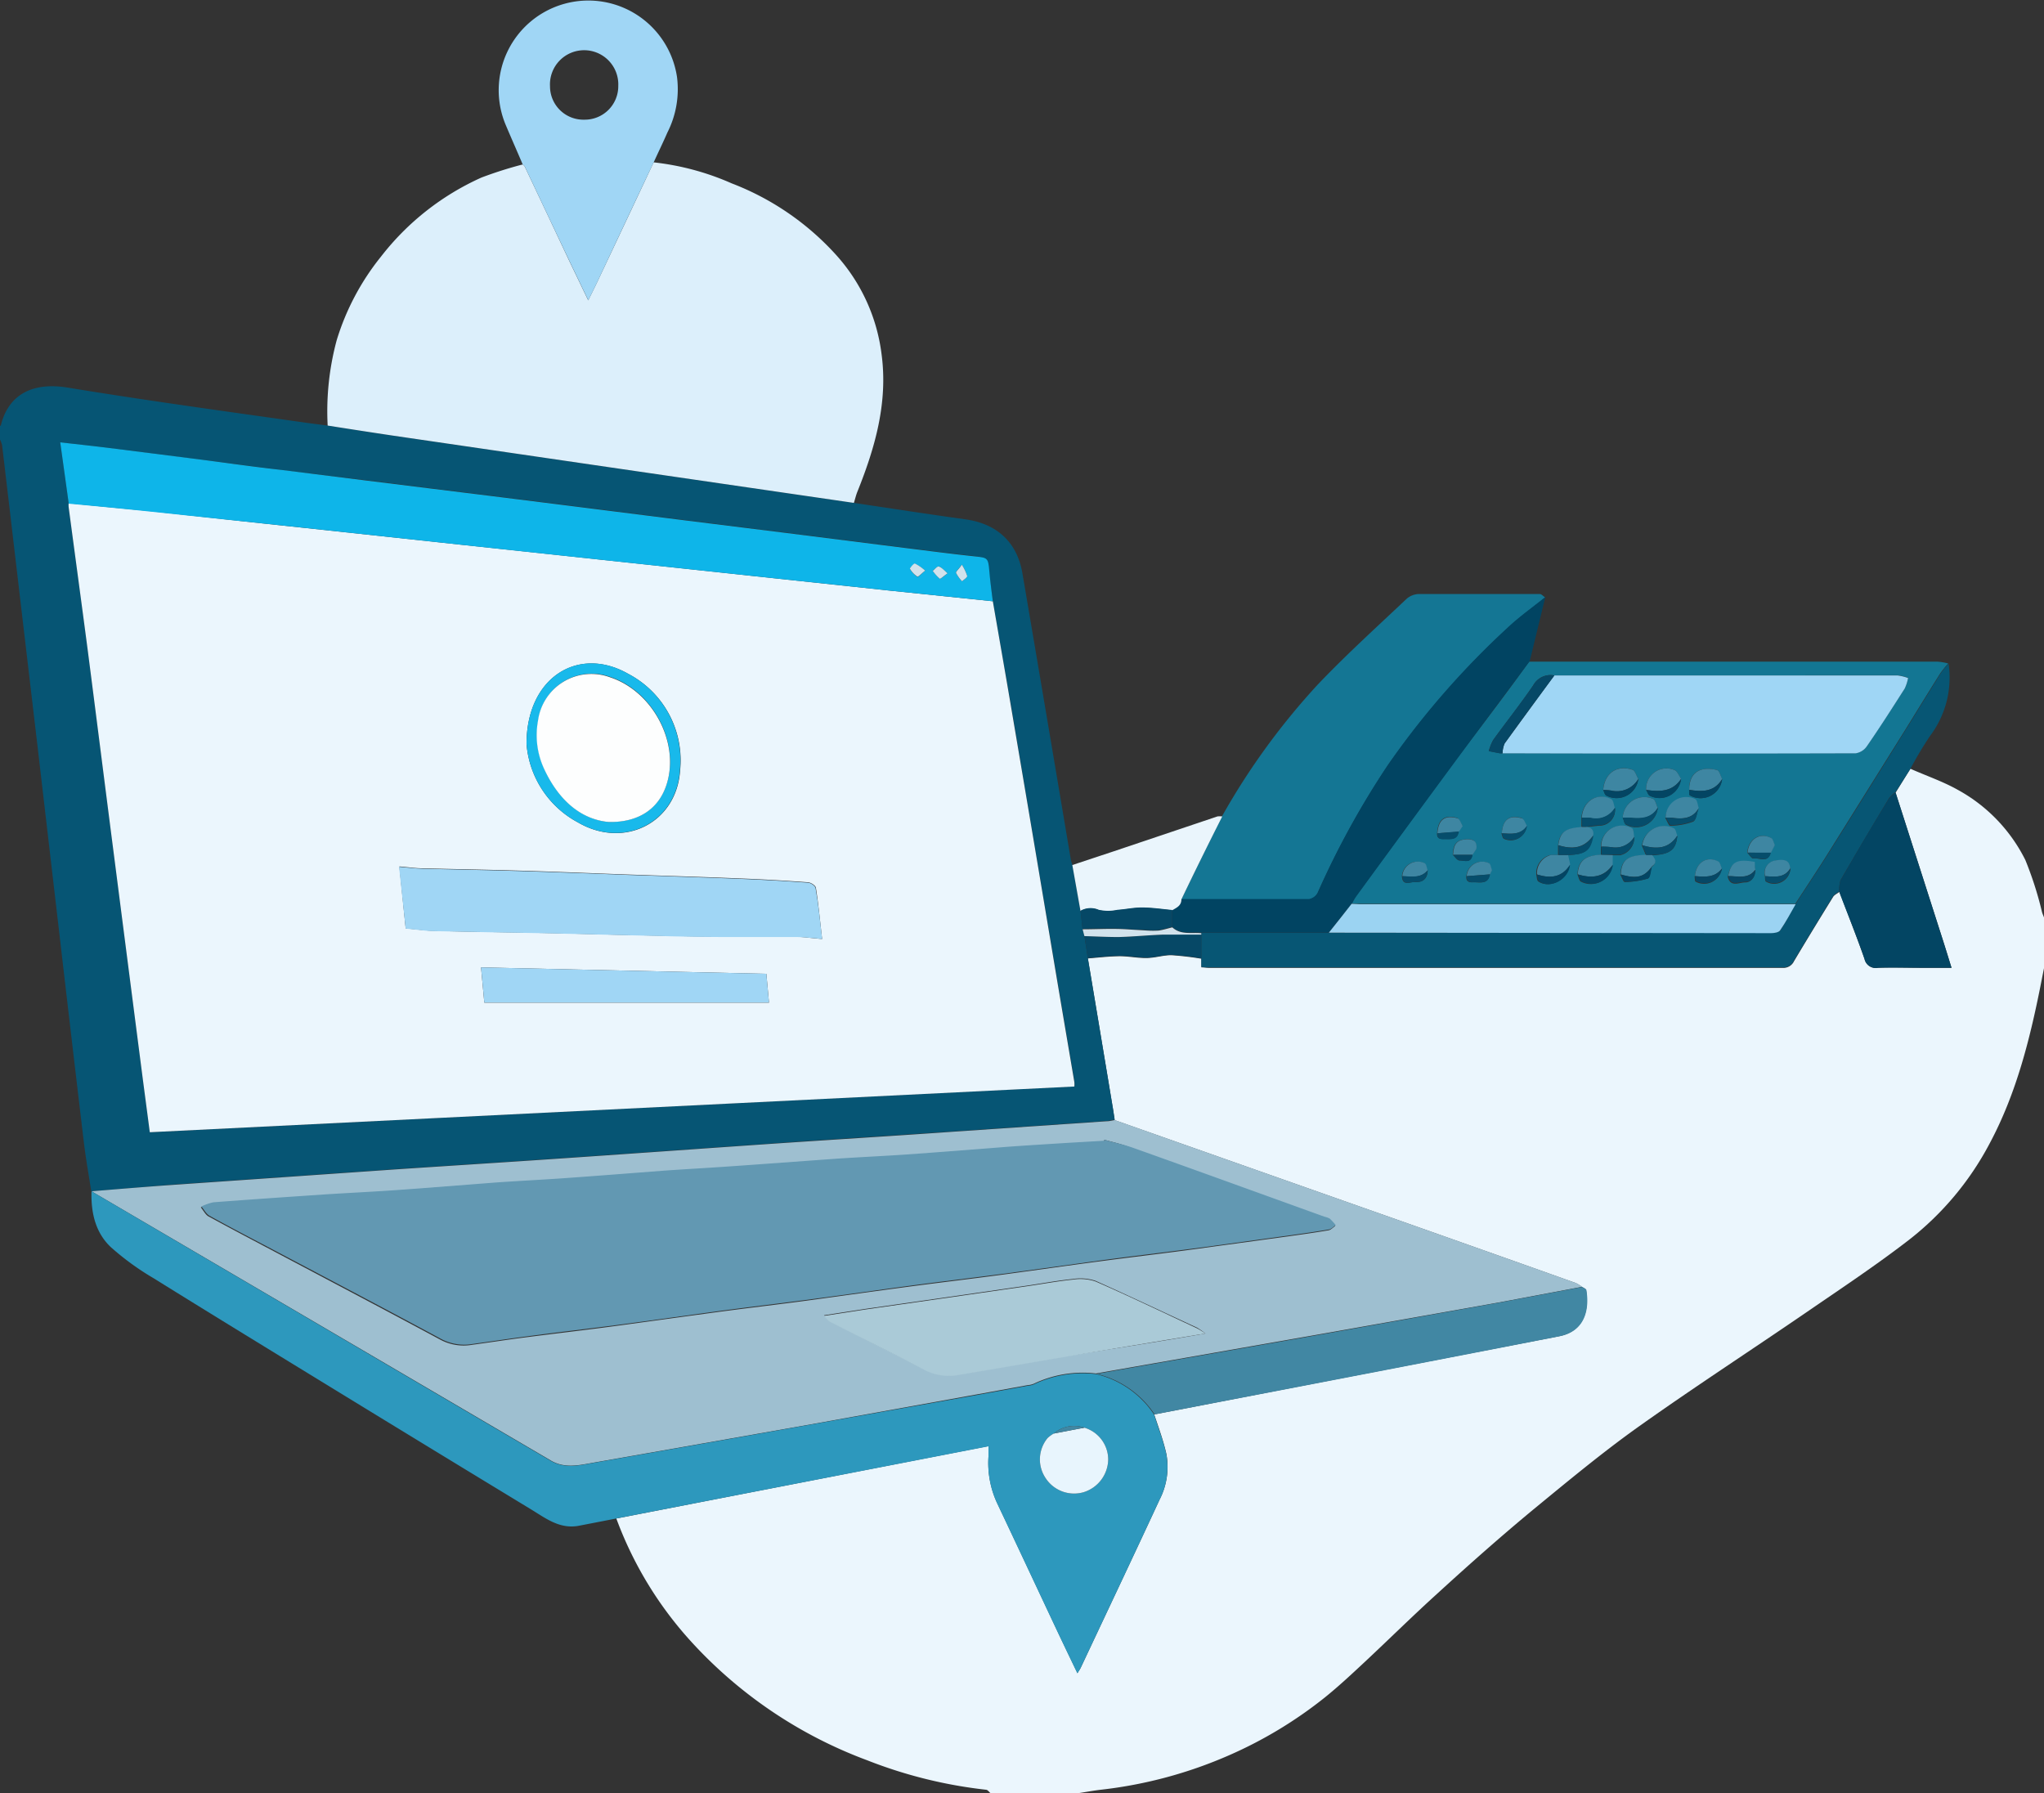 <svg xmlns="http://www.w3.org/2000/svg" viewBox="0 0 262 229.83"><rect x="0" y="0" width="262" height="229.83" fill="#333333" stroke="none"/><defs><style>.cls-1{fill:#ebf6fd;}.cls-2{fill:#065574;}.cls-3{fill:#fefefe;}.cls-4{fill:#dceffb;}.cls-5{fill:#137693;}.cls-6{fill:#147694;}.cls-7{fill:#a0d6f5;}.cls-8{fill:#075674;}.cls-9{fill:#014462;}.cls-10{fill:#eaf5fc;}.cls-11{fill:#9ebfd0;}.cls-12{fill:#2d98bd;}.cls-13{fill:#4187a3;}.cls-14{fill:#034563;}.cls-15{fill:#064866;}.cls-16{fill:#0eb5e9;}.cls-17{fill:#d1e2ec;}.cls-18{fill:#9fd6f5;}.cls-19{fill:#9bd3f2;}.cls-20{fill:#3e86a2;}.cls-21{fill:#064d6b;}.cls-22{fill:#6298b2;}.cls-23{fill:#aacad7;}.cls-24{fill:#e8f5fd;}.cls-25{fill:#18b9eb;}.cls-26{fill:#fdfefe;}</style></defs><g id="Layer_2" data-name="Layer 2"><g id="Layer_1-2" data-name="Layer 1"><path class="cls-1" d="M244.88,98.54c2,.89,4.15,1.62,6.07,2.7a20.85,20.85,0,0,1,8.66,9,45.36,45.36,0,0,1,2.14,6.69c.07.23.17.45.25.67v6.5c-.09.47-.19.94-.28,1.42-1.43,7.3-3.17,14.5-6.73,21.13a38.2,38.2,0,0,1-10.34,12.31c-4.2,3.24-8.63,6.18-13,9.18-7.22,4.95-14.57,9.72-21.7,14.79-4.65,3.32-9.07,7-13.47,10.61-4.15,3.44-8.17,7-12.16,10.65-3.21,2.9-6.28,5.94-9.44,8.89-1.64,1.53-3.28,3.06-5,4.45A54.85,54.85,0,0,1,157.52,225a56.64,56.64,0,0,1-16.26,4.39c-1.09.12-2.17.33-3.26.49H127c-.2-.16-.38-.45-.59-.47a59.44,59.44,0,0,1-15.26-3.78,57.71,57.71,0,0,1-22.82-15.5A48.06,48.06,0,0,1,79,194.64l47.71-9.28c0,.5,0,.9,0,1.31a12.21,12.21,0,0,0,1.14,6.06c2.65,5.6,5.27,11.21,7.91,16.82.76,1.6,1.52,3.19,2.35,4.91.2-.33.32-.5.41-.68,3.38-7.19,6.78-14.36,10.12-21.57a9.14,9.14,0,0,0,.87-5.83c-.38-1.72-1-3.39-1.56-5.08l7.71-1.49q22.08-4.26,44.16-8.53c3.22-.62,3.9-3.31,3.48-5.92,0-.16-.34-.27-.52-.41a4.77,4.77,0,0,0-.8-.49q-13.62-4.85-27.25-9.65l-31.85-11.23c-.09-.58-.17-1.15-.27-1.73q-1.58-9.53-3.17-19c1.36-.1,2.72-.27,4.08-.28,1.15,0,2.31.25,3.46.23s2.12-.37,3.18-.36a38.61,38.61,0,0,1,3.84.45V124c.38,0,.67.06.95.06q36.78,0,73.54,0a1.49,1.49,0,0,0,1.47-.86q2.46-4.12,5-8.22c.17-.28.54-.44.82-.66,1.08,2.87,2.2,5.72,3.22,8.61a1.47,1.47,0,0,0,1.72,1.13c1.87-.07,3.75,0,5.62,0h3.81c-.43-1.38-.79-2.56-1.17-3.74q-3-9.36-6-18.72Z"/><path class="cls-2" d="M11.7,152.7c-.31-2-.68-4.07-.93-6.11q-1.61-13.51-3.17-27L4.75,95.14,1.6,68.36Q.94,62.72.27,57.08A4.21,4.21,0,0,0,0,56.33V54.58s.1,0,.11-.06c1-4.06,4.19-5.55,8.55-4.84,9.93,1.63,19.92,3,29.88,4.41,1.15.17,2.31.31,3.46.46,2.75.43,5.5.86,8.25,1.27l28.12,4.11,31.08,4.53c4.77.71,9.53,1.45,14.31,2.11,4,.56,6.61,2.91,7.29,6.9q3.13,18.39,6.22,36.78a4.43,4.43,0,0,0,.18.59l1.05,5.9.27,2.38.23.88.44,2.8q1.59,9.53,3.17,19c.1.58.18,1.15.27,1.73-.32,0-.65.13-1,.15l-19.8,1.35c-7.76.52-15.52,1-23.29,1.55-9.29.64-18.58,1.31-27.88,1.94-6.72.46-13.44.88-20.17,1.33q-14.37,1-28.75,2C18.57,152.13,15.14,152.42,11.7,152.7ZM127.26,77.07c-.16-1.27-.33-2.55-.49-3.82-.22-1.79-.23-1.75-2-2-2.93-.31-5.86-.7-8.78-1.06l-15.21-1.92-12.86-1.6-15-1.89c-4.4-.55-8.81-1.11-13.22-1.65l-13-1.61L36.1,60.24c-3.66-.46-7.31-.94-11-1.41L13.91,57.41c-2-.25-4.06-.47-6.19-.71l1.09,7.82a2.77,2.77,0,0,0,0,.5c.81,6.09,1.64,12.18,2.44,18.28,1.13,8.75,2.23,17.5,3.36,26.25q1.81,14.16,3.65,28.34c.31,2.38.63,4.76.95,7.24l118.52-5.88a3.42,3.42,0,0,0,0-.57c-.86-5.08-1.73-10.17-2.58-15.25q-2.7-16-5.39-32C128.93,86.65,128.09,81.86,127.26,77.07Z"/><path class="cls-3" d="M127.5,229.83h0Z"/><path class="cls-4" d="M109.45,64.46,78.37,59.93,50.25,55.82c-2.75-.41-5.5-.84-8.25-1.27A35,35,0,0,1,43.16,43.6a31.85,31.85,0,0,1,5.67-10.7A33.77,33.77,0,0,1,61.71,22.76,50.8,50.8,0,0,1,67,21.08a1.07,1.07,0,0,1,.26.26Q70.14,27.42,73,33.5l2.4,5c.52-1.07.93-1.87,1.31-2.69q3.54-7.48,7.07-15a33.8,33.8,0,0,1,10,2.69,34.85,34.85,0,0,1,13.34,9.12A23.25,23.25,0,0,1,113,45.41c.83,6.22-.84,12-3.11,17.64C109.71,63.5,109.6,64,109.45,64.46Z"/><path class="cls-5" d="M196,84.81q26.18,0,52.35,0a8,8,0,0,1,1.37.23,14.53,14.53,0,0,0-1,1.24c-1.46,2.32-2.89,4.65-4.34,7q-5.1,8.16-10.21,16.33c-1.32,2.1-2.7,4.16-4.05,6.24-.29,0-.58,0-.87,0H174.25c-.33,0-.66,0-1-.05a6.59,6.59,0,0,1,.49-.86q6.51-8.86,13-17.72C189.85,93.11,193,89,196,84.81Zm-7.3,24.77.51-.77c.11-.91-.28-1.28-1.2-1.24-1.26.07-1.71.53-1.8,2,.28.25.55.71.83.72.61,0,1.52.42,1.67-.72Zm-1.75-3,.5-.73c-.22-.33-.37-.87-.66-1-1.64-.47-2.46.18-2.58,1.92-.08.74.4.79.95.77.78,0,1.65.14,1.8-1Zm4,5.51.26-.54c-.13-.31-.17-.8-.39-.9a2,2,0,0,0-2.86,1.67c-.07.72.38.81.94.77.83,0,1.84.28,2.05-1Zm36-2.76.51-1c-.15-.31-.21-.78-.45-.91-1.47-.77-2.89.13-3.05,1.87.26.26.56.78.76.75.77-.13,1.87.65,2.23-.72Zm-44,2.23c-.12-.31-.16-.8-.38-.91a2,2,0,0,0-2.87,1.67c.07,1.33,1.09.69,1.69.74C182.43,113.14,183,112.54,183,111.55Zm9.5-4.74c.1.24.15.62.32.7a2.06,2.06,0,0,0,2.92-1.67c-.22-.33-.38-.87-.67-1C193.43,104.42,192.62,105.07,192.5,106.81Zm37,4.53c-.12-1-.64-1.26-2-1a1.57,1.57,0,0,0-1.21,2c0,.23,0,.6.13.66A2.09,2.09,0,0,0,229.5,111.34Zm-12.24,1c.05.23,0,.6.15.67a2.29,2.29,0,0,0,3.33-1.64c-.14-.31-.21-.79-.45-.91C218.79,109.65,217.38,110.55,217.26,112.3Zm7.74-.79-.07-1c-2.35-.4-3,0-3.42,1.83.35,1.4,1.49.71,2.24.72S225,112.39,225,111.51Zm-11.5-6.71c.22.34.45,1,.65,1a8.63,8.63,0,0,0,2.92-.53c.39-.17.46-1.08.68-1.66-.15-.39-.19-1-.45-1.14A2.64,2.64,0,0,0,213.5,104.8Zm-6.5-1.23c-.15-.39-.18-1-.46-1.13-1.81-1-3.67.25-3.78,2.37l0,1.2c-2.18.18-2.79.64-3,2.34l0,1.2c-.33,0-.67,0-1,0a2.4,2.4,0,0,0-1.79,2.5c.08.3.06.74.25.88,1.48,1,3.85-.25,4-2.14l-.27-1.24c2.29-.06,2.94-.56,3.27-2.51.08-.75-.35-1-1-1.06.6-.06,1.21-.14,1.82-.19A2,2,0,0,0,207,103.57Zm8,3.54c-.14-.32-.18-.79-.42-.93a2.81,2.81,0,0,0-4.07,2.17l.51,1.22c-2.41.05-3.16.63-3.27,2.52.19.32.39.93.56.92a10.74,10.74,0,0,0,2.95-.44c.3-.1.34-1,.49-1.5.72-.5.42-1,0-1.48C214.07,109.53,214.84,108.94,215,107.11Zm-5.52.16c-.09-.38,0-1-.29-1.11a2.64,2.64,0,0,0-3.94,2.37l0,1c-2.09.1-2.92.79-3,2.53.15.31.21.79.46.91a2.77,2.77,0,0,0,4-2.16c0-.41,0-.82,0-1.23.32,0,.65,0,1,0A2.33,2.33,0,0,0,209.48,107.27ZM208,104.8c.14.32.19.79.43.92a2.78,2.78,0,0,0,4.06-2.17c-.2-.4-.31-1-.61-1.15A2.78,2.78,0,0,0,208,104.8Zm8.51-3.56c0,.24,0,.61.08.7a2.78,2.78,0,0,0,4.15-2.09c-.21-.39-.35-1.06-.64-1.14C218.35,98.25,216.48,98.68,216.52,101.24Zm-5.52,0c.16.26.26.66.48.76a2.78,2.78,0,0,0,4-2.18c-.28-.39-.49-1-.87-1.13A2.61,2.61,0,0,0,211,101.25Zm-1-1.41c-.25-.41-.41-1.06-.75-1.17-2-.67-3.58.46-3.75,2.59.13.24.19.6.38.71A2.81,2.81,0,0,0,210,99.84ZM199.24,86.58a2.52,2.52,0,0,0-2.71,1.26c-1.63,2.4-3.44,4.68-5.13,7a6.47,6.47,0,0,0-.57,1.43l1.39.27a1.64,1.64,0,0,0,.38,0l.25,0q22.49,0,45,0a2.12,2.12,0,0,0,1.44-.9c1.67-2.44,3.27-4.92,4.86-7.41a5.68,5.68,0,0,0,.43-1.34,6,6,0,0,0-1.34-.33Q221.23,86.56,199.24,86.58Z"/><path class="cls-6" d="M156.67,104.57a89.65,89.65,0,0,1,12.21-16.79c3.66-3.85,7.61-7.42,11.47-11.07a2.52,2.52,0,0,1,1.55-.57c5.15,0,10.31,0,15.46,0,.24,0,.47.3.71.45-1.61,1.3-3.31,2.5-4.81,3.91a106.58,106.58,0,0,0-15.37,17.62,108.86,108.86,0,0,0-9,16.37,1.59,1.59,0,0,1-1.13.82c-5.45,0-10.9,0-16.35,0Q154,109.94,156.67,104.57Z"/><path class="cls-7" d="M83.79,20.81q-3.54,7.49-7.07,15c-.38.82-.79,1.62-1.31,2.69l-2.4-5q-2.88-6.08-5.75-12.16a1.07,1.07,0,0,0-.26-.26c-.71-1.68-1.45-3.34-2.15-5a11.49,11.49,0,1,1,21.93-6.2A12.27,12.27,0,0,1,85.54,17C85,18.25,84.37,19.53,83.79,20.81ZM74.9,15.34A4.29,4.29,0,0,0,79.25,11a4.38,4.38,0,1,0-8.75.05A4.28,4.28,0,0,0,74.9,15.34Z"/><path class="cls-8" d="M230.17,115.86c1.35-2.08,2.73-4.14,4.05-6.24q5.13-8.16,10.21-16.33c1.45-2.33,2.88-4.66,4.34-7a14.53,14.53,0,0,1,1-1.24,12.43,12.43,0,0,1-2.34,9.23,46.14,46.14,0,0,0-2.54,4.24l-1.91,3a4,4,0,0,0-.85.79q-3.13,5.2-6.19,10.46a4,4,0,0,0-.18,1.49c-.28.22-.65.38-.82.66q-2.52,4.09-5,8.22a1.49,1.49,0,0,1-1.47.86q-36.77,0-73.54,0c-.28,0-.57,0-.95-.06v-1.14l0-3.06,0-.18,16.38,0,56.72,0c.39,0,1-.09,1.14-.35C228.91,118.15,229.52,117,230.17,115.86Z"/><path class="cls-9" d="M170.33,119.55l-16.38,0c-1.26-.13-2.63.29-3.71-.75,0-.72,0-1.45,0-2.17.56-.33,1.2-.58,1.18-1.39,5.45,0,10.9,0,16.35,0a1.59,1.59,0,0,0,1.13-.82,108.86,108.86,0,0,1,9-16.37,106.58,106.58,0,0,1,15.37-17.62c1.5-1.41,3.2-2.61,4.81-3.91q-1,4.13-2,8.23c-3.09,4.16-6.19,8.3-9.26,12.46q-6.54,8.85-13,17.72a6.59,6.59,0,0,0-.49.86C172.28,117.08,171.31,118.32,170.33,119.55Z"/><path class="cls-10" d="M151.43,115.29c0,.81-.62,1.06-1.18,1.39-1.29-.12-2.58-.31-3.88-.32-1,0-2.09.23-3.14.3a5.62,5.62,0,0,1-2.39,0,2.62,2.62,0,0,0-2.34.12l-1.05-5.9,5.28-1.75,13.32-4.48a2.52,2.52,0,0,1,.62,0Q154,109.93,151.43,115.29Z"/><path class="cls-11" d="M11.7,152.7c3.44-.28,6.87-.57,10.31-.81q14.39-1,28.75-2c6.73-.45,13.45-.87,20.17-1.33,9.3-.63,18.59-1.3,27.88-1.94,7.77-.53,15.53-1,23.29-1.55l19.8-1.35c.33,0,.66-.1,1-.15l31.85,11.23q13.64,4.81,27.25,9.65a4.77,4.77,0,0,1,.8.49q-5.31,1-10.63,2Q180.58,169,169,171.05l-28.52,5a14.56,14.56,0,0,0-8,1.33,2.44,2.44,0,0,1-.72.16c-2.53.46-5.06.93-7.59,1.38L104,182.56q-13.91,2.46-27.8,4.9c-1.88.33-3.77.82-5.59-.25l-20.46-12L11.73,152.7Zm129.86-6.6-.06.23-4.35.25c-2.65.17-5.3.33-8,.52-4.38.32-8.76.66-13.14,1-2.94.2-5.88.33-8.82.53-4.63.31-9.26.66-13.89,1-2.74.19-5.47.34-8.2.53-4.42.31-8.84.66-13.27,1-2.81.19-5.63.33-8.44.53-4.39.3-8.76.66-13.15,1-2.94.2-5.88.34-8.82.53-4.71.32-9.43.64-14.14,1a6.74,6.74,0,0,0-1.54.54c.35.41.62,1,1.05,1.19,3,1.64,6,3.21,9,4.8,6.91,3.66,13.83,7.3,20.71,11a6.31,6.31,0,0,0,4,.63c2.21-.3,4.42-.64,6.64-.93,4.1-.53,8.21-1,12.32-1.56s8.28-1.14,12.43-1.7,8.05-1,12.07-1.55,8.28-1.15,12.42-1.7,8-1,12.08-1.55,8.28-1.15,12.42-1.7,8.05-1,12.07-1.55,8.29-1.13,12.43-1.7c1.64-.23,3.28-.46,4.91-.74.31-.05.57-.36.86-.55a8.82,8.82,0,0,0-.77-.84,2.89,2.89,0,0,0-.7-.25c-8.13-2.93-16.25-5.88-24.39-8.78C144.12,146.72,142.83,146.45,141.56,146.1Zm12.95,24.83a10.4,10.4,0,0,0-1.07-.75c-4.33-2-8.65-4.05-13-6a6.11,6.11,0,0,0-2.9-.24c-2,.2-3.92.56-5.89.85l-9.68,1.4-11.16,1.6-5.18.8a2.35,2.35,0,0,0,1,.88c3.92,2,7.86,4,11.77,6a6.87,6.87,0,0,0,4.46.7c4.72-.79,9.44-1.61,14.17-2.41C142.71,172.88,148.41,172,154.51,170.93Z"/><path class="cls-12" d="M11.73,152.7l38.4,22.54,20.46,12c1.82,1.07,3.71.58,5.59.25q13.91-2.43,27.8-4.9l20.2-3.59c2.53-.45,5.06-.92,7.59-1.38a2.44,2.44,0,0,0,.72-.16,14.56,14.56,0,0,1,8-1.33,12.37,12.37,0,0,1,7.45,5.2c.53,1.69,1.18,3.36,1.56,5.08a9.14,9.14,0,0,1-.87,5.83c-3.34,7.21-6.74,14.38-10.12,21.57-.09.18-.21.35-.41.68-.83-1.72-1.59-3.31-2.35-4.91-2.64-5.61-5.26-11.22-7.91-16.82a12.21,12.21,0,0,1-1.14-6.06c0-.41,0-.81,0-1.31L79,194.64l-4.79.93c-2.49.48-4.32-1-6.24-2.16Q55.6,185.9,43.24,178.33c-7.89-4.83-15.78-9.65-23.64-14.54a34.16,34.16,0,0,1-5.37-3.91C12.22,158,11.65,155.42,11.73,152.7ZM139,183a4,4,0,0,0-3.93.75,4.24,4.24,0,0,0-.79.58,4.29,4.29,0,0,0-.27,5.11,4.36,4.36,0,0,0,4.89,1.83,4.47,4.47,0,0,0,3.15-4.19A4.27,4.27,0,0,0,139,183Z"/><path class="cls-13" d="M148,181.3a12.37,12.37,0,0,0-7.45-5.2l28.52-5q11.56-2.06,23.13-4.14,5.32-1,10.63-2c.18.14.49.25.52.41.42,2.61-.26,5.3-3.48,5.92q-22.08,4.31-44.16,8.53Z"/><path class="cls-14" d="M235.75,114.32a4,4,0,0,1,.18-1.49q3-5.26,6.19-10.46a4,4,0,0,1,.85-.79q3,9.36,6,18.72c.38,1.18.74,2.36,1.17,3.74h-3.81c-1.87,0-3.75-.05-5.62,0a1.47,1.47,0,0,1-1.72-1.13C238,120,236.83,117.19,235.75,114.32Z"/><path class="cls-15" d="M154,119.78c0,1,0,2,0,3.06a38.61,38.61,0,0,0-3.84-.45c-1.06,0-2.12.35-3.18.36s-2.31-.24-3.46-.23c-1.36,0-2.72.18-4.08.28-.15-.93-.29-1.87-.44-2.8,1.45,0,2.91.15,4.37.12,1.89-.05,3.78-.24,5.68-.31C150.69,119.76,152.34,119.79,154,119.78Z"/><path class="cls-1" d="M127.26,77.07c.83,4.79,1.67,9.58,2.48,14.38q2.72,16,5.39,32c.85,5.08,1.72,10.17,2.58,15.25a3.42,3.42,0,0,1,0,.57L19.2,145.13c-.32-2.48-.64-4.86-.95-7.24q-1.83-14.17-3.65-28.34c-1.13-8.75-2.23-17.5-3.36-26.25C10.44,77.2,9.61,71.11,8.8,65a2.77,2.77,0,0,1,0-.5c3.43.35,6.87.68,10.3,1Q29,66.6,39,67.66l20,2.15,17.73,1.9L96.5,73.83l17.61,1.88Zm-21.88,43.29c-.27-2.35-.47-4.45-.79-6.52,0-.31-.64-.72-1-.75-2.89-.21-5.79-.38-8.69-.49-4.85-.2-9.71-.34-14.56-.51-4.56-.16-9.12-.36-13.69-.49-4.15-.13-8.31-.19-12.46-.3-.93,0-1.86-.15-3-.24L52,119c1.4.12,2.63.3,3.86.33,4.62.11,9.23.17,13.84.26,3.45.07,6.9.17,10.34.25,4.24.09,8.48.19,12.72.24,3.16,0,6.32,0,9.49,0C103.19,120.12,104.12,120.26,105.38,120.36Zm-7.15,4.46L61.66,124l.42,4.52H98.57ZM67.49,95.35a12.53,12.53,0,0,0,6.58,10.06c5.93,3.47,12.68.07,13.11-6.68a12.51,12.51,0,0,0-6.66-12.36C74.17,82.75,67.5,86.77,67.49,95.35Z"/><path class="cls-16" d="M127.26,77.07l-13.15-1.36L96.5,73.83,76.65,71.71l-17.73-1.9L39,67.66Q29,66.6,19.11,65.56c-3.43-.36-6.87-.69-10.3-1C8.46,62,8.1,59.44,7.72,56.7c2.13.24,4.16.46,6.19.71l11.22,1.42c3.66.47,7.31,1,11,1.41l10.62,1.33,13,1.61c4.41.54,8.82,1.1,13.22,1.65l15,1.89,12.86,1.6,15.21,1.92c2.92.36,5.85.75,8.78,1.06,1.82.2,1.83.16,2,2C126.93,74.52,127.1,75.8,127.26,77.07Zm-8.67-3.93a5.72,5.72,0,0,0-1.31-.88c-.13,0-.68.6-.63.68a2.94,2.94,0,0,0,.95,1C117.7,74,118.09,73.53,118.59,73.14Zm4.7-.76c-.42.57-.8.9-.74,1.06a4.6,4.6,0,0,0,.77,1.07c.24-.23.68-.47.66-.67A6.11,6.11,0,0,0,123.29,72.38Zm-1.83,1.11c-.49-.41-.77-.78-1.13-.89-.19,0-.51.36-.77.57a5.46,5.46,0,0,0,.9,1C120.54,74.24,121,73.83,121.46,73.49Z"/><path class="cls-15" d="M138.5,116.74a2.62,2.62,0,0,1,2.34-.12,5.62,5.62,0,0,0,2.39,0c1.05-.07,2.1-.31,3.14-.3,1.3,0,2.59.2,3.88.32,0,.72,0,1.45,0,2.17-.58.14-1.15.32-1.74.41a11.7,11.7,0,0,1-1.45,0l-1-.06c-1,0-2.07-.14-3.11-.15-1.4,0-2.8,0-4.2.05Z"/><path class="cls-17" d="M138.77,119.12c1.4,0,2.8-.07,4.2-.05,1,0,2.07.1,3.11.15l1,.06a11.7,11.7,0,0,0,1.45,0c.59-.09,1.16-.27,1.74-.41,1.08,1,2.45.62,3.71.75l0,.18c-1.64,0-3.29,0-4.93,0-1.9.07-3.79.26-5.68.31-1.46,0-2.92-.08-4.37-.12Z"/><path class="cls-18" d="M199.24,86.58q22,0,44,0a6,6,0,0,1,1.34.33,5.68,5.68,0,0,1-.43,1.34c-1.59,2.49-3.19,5-4.86,7.41a2.12,2.12,0,0,1-1.44.9q-22.5.06-45,0l-.25,0a3.33,3.33,0,0,1,.26-1.26C195,92.37,197.1,89.48,199.24,86.58Z"/><path class="cls-19" d="M170.33,119.55c1-1.23,1.95-2.47,2.92-3.7.34,0,.67.05,1,.05H229.3c.29,0,.58,0,.87,0-.65,1.13-1.26,2.29-2,3.36-.18.26-.75.35-1.14.35Z"/><path class="cls-15" d="M199.24,86.58c-2.14,2.9-4.28,5.79-6.38,8.72a3.33,3.33,0,0,0-.26,1.26,1.64,1.64,0,0,1-.38,0l-1.39-.27a6.47,6.47,0,0,1,.57-1.43c1.69-2.36,3.5-4.64,5.13-7A2.52,2.52,0,0,1,199.24,86.58Z"/><path class="cls-20" d="M205.5,101.26c.17-2.13,1.73-3.26,3.75-2.59.34.11.5.76.75,1.17a3.17,3.17,0,0,1-3.5,1.49A8.26,8.26,0,0,0,205.5,101.26Z"/><path class="cls-20" d="M206.72,109.6l0,1.23c-1.15,1.67-2.74,1.78-4.49,1.25.11-1.74.94-2.43,3-2.53Z"/><path class="cls-20" d="M207.75,112.09c.11-1.89.86-2.47,3.27-2.52l.72,0c.43.49.73,1,0,1.48C210.79,112.44,209.8,112.69,207.75,112.09Z"/><path class="cls-20" d="M211,101.25a2.61,2.61,0,0,1,3.62-2.55c.38.14.59.74.87,1.13C214.38,101.51,212.73,101.51,211,101.25Z"/><path class="cls-20" d="M201,109.59l.27,1.24c-1.05,1.67-2.55,1.8-4.25,1.26a2.4,2.4,0,0,1,1.79-2.5c.33,0,.67,0,1,0Z"/><path class="cls-20" d="M216.52,101.24c0-2.56,1.83-3,3.59-2.53.29.08.43.75.64,1.14C219.74,101.54,218.17,101.51,216.52,101.24Z"/><path class="cls-20" d="M208,104.8a2.78,2.78,0,0,1,3.88-2.4c.3.1.41.75.61,1.15-.82,1.38-2.13,1.44-3.51,1.3C208.66,104.82,208.33,104.82,208,104.8Z"/><path class="cls-20" d="M203.23,106c.67,0,1.1.31,1,1.06-1.14,1.7-2.72,1.84-4.49,1.27.25-1.7.86-2.16,3-2.34Z"/><path class="cls-20" d="M205.25,108.53a2.64,2.64,0,0,1,3.94-2.37c.24.15.2.73.29,1.11a2.8,2.8,0,0,1-2.86,1.33A8.86,8.86,0,0,0,205.25,108.53Z"/><path class="cls-20" d="M210.51,108.35a2.81,2.81,0,0,1,4.07-2.17c.24.14.28.61.42.93C213.87,108.87,212.26,108.86,210.51,108.35Z"/><path class="cls-20" d="M202.76,104.81c.11-2.12,2-3.32,3.78-2.37.28.14.31.74.46,1.13a2.82,2.82,0,0,1-3.14,1.29C203.5,104.81,203.13,104.83,202.76,104.81Z"/><path class="cls-20" d="M213.5,104.8a2.64,2.64,0,0,1,3.8-2.37c.26.12.3.75.45,1.14-.71,1.27-1.86,1.43-3.14,1.29C214.24,104.81,213.87,104.82,213.5,104.8Z"/><path class="cls-20" d="M224,109.29c.16-1.74,1.58-2.64,3.05-1.87.24.13.3.6.45.91l-.51,1h0Z"/><path class="cls-20" d="M221.51,112.3c.39-1.85,1.07-2.23,3.42-1.83,0,.33,0,.69.07,1C224.05,112.75,222.72,112.27,221.51,112.3Z"/><path class="cls-20" d="M217.26,112.3c.12-1.75,1.53-2.65,3-1.88.24.12.31.6.45.91C219.83,112.52,218.54,112.41,217.26,112.3Z"/><path class="cls-20" d="M226.26,112.31a1.57,1.57,0,0,1,1.21-2c1.39-.25,1.91,0,2,1C228.7,112.6,227.45,112.37,226.26,112.31Z"/><path class="cls-20" d="M184.25,106.81c.12-1.74.94-2.39,2.58-1.92.29.08.44.62.66,1l-.5.73h0Z"/><path class="cls-20" d="M186.25,109.57c.09-1.47.54-1.93,1.8-2,.92,0,1.31.33,1.2,1.24l-.51.77h-2.49Z"/><path class="cls-20" d="M192.5,106.81c.12-1.74.93-2.39,2.57-1.92.29.08.45.62.67,1C194.93,107.05,193.7,106.89,192.5,106.81Z"/><path class="cls-20" d="M188,112.31a2,2,0,0,1,2.86-1.67c.22.1.26.59.39.9l-.26.54h0Z"/><path class="cls-20" d="M179.75,112.31a2,2,0,0,1,2.87-1.67c.22.11.26.6.38.91C182.11,112.63,180.9,112.36,179.75,112.31Z"/><path class="cls-21" d="M202.76,104.81c.37,0,.74,0,1.1,0a2.82,2.82,0,0,0,3.14-1.29,2,2,0,0,1-1.95,2.26c-.61,0-1.22.13-1.82.19h-.43C202.79,105.61,202.77,105.21,202.76,104.81Z"/><path class="cls-21" d="M199.76,108.35c1.77.57,3.35.43,4.49-1.27-.33,2-1,2.45-3.27,2.51l-1.19,0Z"/><path class="cls-21" d="M210.51,108.35c1.75.51,3.36.52,4.49-1.24-.16,1.83-.93,2.42-3.26,2.48l-.72,0Z"/><path class="cls-21" d="M213.5,104.8c.37,0,.74,0,1.11.06,1.28.14,2.43,0,3.14-1.29-.22.58-.29,1.49-.68,1.66a8.63,8.63,0,0,1-2.92.53C214,105.77,213.72,105.14,213.5,104.8Z"/><path class="cls-21" d="M205.25,108.53a8.86,8.86,0,0,1,1.37.07,2.8,2.8,0,0,0,2.86-1.33,2.33,2.33,0,0,1-1.78,2.29c-.32,0-.65,0-1,0l-1.44,0C205.28,109.21,205.26,108.87,205.25,108.53Z"/><path class="cls-21" d="M208,104.8c.32,0,.65,0,1,0,1.38.14,2.69.08,3.51-1.3a2.78,2.78,0,0,1-4.06,2.17C208.2,105.59,208.15,105.12,208,104.8Z"/><path class="cls-14" d="M202.26,112.08c1.75.53,3.34.42,4.49-1.25a2.77,2.77,0,0,1-4,2.16C202.47,112.87,202.41,112.39,202.26,112.08Z"/><path class="cls-14" d="M216.52,101.24c1.65.27,3.22.3,4.23-1.39a2.78,2.78,0,0,1-4.15,2.09C216.48,101.85,216.54,101.48,216.52,101.24Z"/><path class="cls-14" d="M197,112.09c1.7.54,3.2.41,4.25-1.26-.15,1.89-2.52,3.18-4,2.14C197.06,112.83,197.08,112.39,197,112.09Z"/><path class="cls-14" d="M211,101.25c1.73.26,3.38.26,4.49-1.42a2.78,2.78,0,0,1-4,2.18C211.26,101.91,211.16,101.51,211,101.25Z"/><path class="cls-14" d="M205.5,101.26a8.26,8.26,0,0,1,1,.07,3.17,3.17,0,0,0,3.5-1.49,2.81,2.81,0,0,1-4.12,2.13C205.69,101.86,205.63,101.5,205.5,101.26Z"/><path class="cls-14" d="M207.75,112.09c2.05.6,3,.35,4-1-.15.52-.19,1.4-.49,1.5a10.74,10.74,0,0,1-2.95.44C208.14,113,207.94,112.41,207.75,112.09Z"/><path class="cls-15" d="M217.26,112.3c1.28.11,2.57.22,3.48-1a2.29,2.29,0,0,1-3.33,1.64C217.28,112.9,217.31,112.53,217.26,112.3Z"/><path class="cls-21" d="M226.26,112.31c1.19.06,2.44.29,3.24-1a2.09,2.09,0,0,1-3.11,1.63C226.26,112.91,226.29,112.54,226.26,112.31Z"/><path class="cls-15" d="M221.51,112.3c1.21,0,2.54.45,3.49-.79,0,.88-.45,1.53-1.25,1.51S221.86,113.7,221.51,112.3Z"/><path class="cls-21" d="M179.75,112.31c1.15,0,2.36.32,3.25-.76-.05,1-.57,1.59-1.56,1.5C180.84,113,179.82,113.64,179.75,112.31Z"/><path class="cls-21" d="M192.5,106.81c1.2.08,2.43.24,3.24-1a2.06,2.06,0,0,1-2.92,1.67C192.65,107.43,192.6,107.05,192.5,106.81Z"/><path class="cls-21" d="M224,109.29l3,0c-.36,1.37-1.46.59-2.23.72C224.56,110.07,224.26,109.55,224,109.29Z"/><path class="cls-21" d="M188,112.31l3-.24c-.21,1.29-1.22,1-2.05,1C188.38,113.12,187.93,113,188,112.31Z"/><path class="cls-21" d="M184.25,106.81l2.75-.24c-.15,1.15-1,1-1.8,1C184.65,107.6,184.17,107.55,184.25,106.81Z"/><path class="cls-15" d="M186.25,109.57h2.5c-.15,1.14-1.06.73-1.67.72C186.8,110.28,186.53,109.82,186.25,109.57Z"/><path class="cls-21" d="M227,109.32l.51-1Z"/><path class="cls-15" d="M188.74,109.58l.51-.77Z"/><path class="cls-21" d="M187,106.57c.17-.24.34-.48.5-.73Z"/><path class="cls-21" d="M191,112.08l.26-.54Z"/><path class="cls-22" d="M141.56,146.1c1.27.35,2.56.62,3.8,1.07,8.14,2.9,16.26,5.85,24.39,8.78a2.89,2.89,0,0,1,.7.25,8.82,8.82,0,0,1,.77.84c-.29.19-.55.5-.86.55-1.63.28-3.27.51-4.91.74-4.14.57-8.28,1.15-12.43,1.7s-8.05,1-12.07,1.55-8.28,1.15-12.42,1.7-8,1-12.08,1.55-8.28,1.15-12.42,1.7-8,1-12.07,1.55-8.29,1.15-12.43,1.7-8.22,1-12.32,1.56c-2.22.29-4.43.63-6.64.93a6.31,6.31,0,0,1-4-.63c-6.88-3.71-13.8-7.35-20.71-11-3-1.59-6.05-3.16-9-4.8-.43-.24-.7-.78-1.05-1.19a6.74,6.74,0,0,1,1.54-.54c4.71-.36,9.43-.68,14.14-1,2.94-.19,5.88-.33,8.82-.53,4.39-.3,8.76-.66,13.15-1,2.81-.2,5.63-.34,8.44-.53,4.43-.31,8.85-.66,13.27-1,2.73-.19,5.46-.34,8.2-.53,4.63-.32,9.26-.67,13.89-1,2.94-.2,5.88-.33,8.82-.53,4.38-.31,8.76-.65,13.14-1,2.65-.19,5.3-.35,8-.52l4.35-.25Z"/><path class="cls-23" d="M154.51,170.93c-6.1,1-11.8,1.95-17.49,2.91-4.73.8-9.45,1.62-14.17,2.41a6.87,6.87,0,0,1-4.46-.7c-3.91-2.06-7.85-4-11.77-6a2.35,2.35,0,0,1-1-.88l5.18-.8,11.16-1.6,9.68-1.4c2-.29,3.92-.65,5.89-.85a6.11,6.11,0,0,1,2.9.24c4.38,1.91,8.7,4,13,6A10.4,10.4,0,0,1,154.51,170.93Z"/><path class="cls-24" d="M139,183a4.27,4.27,0,0,1,3.05,4.08,4.47,4.47,0,0,1-3.15,4.19,4.36,4.36,0,0,1-4.89-1.83,4.29,4.29,0,0,1,.27-5.11,4.24,4.24,0,0,1,.79-.58Z"/><path class="cls-13" d="M139,183l-3.93.75A4,4,0,0,1,139,183Z"/><path class="cls-7" d="M105.38,120.36c-1.26-.1-2.19-.24-3.13-.25-3.17,0-6.33,0-9.49,0-4.24,0-8.48-.15-12.72-.24-3.44-.08-6.89-.18-10.34-.25-4.61-.09-9.22-.15-13.84-.26-1.23,0-2.46-.21-3.86-.33l-.85-7.92c1.17.09,2.1.22,3,.24,4.15.11,8.31.17,12.46.3,4.57.13,9.13.33,13.69.49,4.85.17,9.71.31,14.56.51,2.9.11,5.8.28,8.69.49.37,0,1,.44,1,.75C104.91,115.91,105.11,118,105.38,120.36Z"/><path class="cls-7" d="M98.23,124.82l.34,3.68H62.08L61.66,124Z"/><path class="cls-25" d="M67.49,95.35c0-8.58,6.68-12.6,13-9a12.51,12.51,0,0,1,6.66,12.36c-.43,6.75-7.18,10.15-13.11,6.68A12.53,12.53,0,0,1,67.49,95.35Zm10.52,10c4,.09,6.54-1.81,7.49-5,1.61-5.32-1.89-11.83-7.31-13.59A6.9,6.9,0,0,0,69,92.38a10.24,10.24,0,0,0,.8,6.21C71.56,102.46,74.39,105,78,105.36Z"/><path class="cls-17" d="M118.59,73.14c-.5.39-.89.83-1,.77a2.94,2.94,0,0,1-.95-1c-.05-.08.5-.72.63-.68A5.72,5.72,0,0,1,118.59,73.14Z"/><path class="cls-17" d="M123.29,72.38a6.11,6.11,0,0,1,.69,1.46c0,.2-.42.44-.66.67a4.6,4.6,0,0,1-.77-1.07C122.49,73.28,122.87,73,123.29,72.38Z"/><path class="cls-17" d="M121.46,73.49c-.49.34-.92.75-1,.69a5.46,5.46,0,0,1-.9-1c.26-.21.58-.62.77-.57C120.69,72.71,121,73.08,121.46,73.49Z"/><path class="cls-26" d="M78,105.36c-3.62-.33-6.45-2.9-8.24-6.77a10.24,10.24,0,0,1-.8-6.21,6.9,6.9,0,0,1,9.22-5.57c5.42,1.76,8.92,8.27,7.31,13.59C84.55,103.55,82,105.45,78,105.36Z"/></g></g></svg>